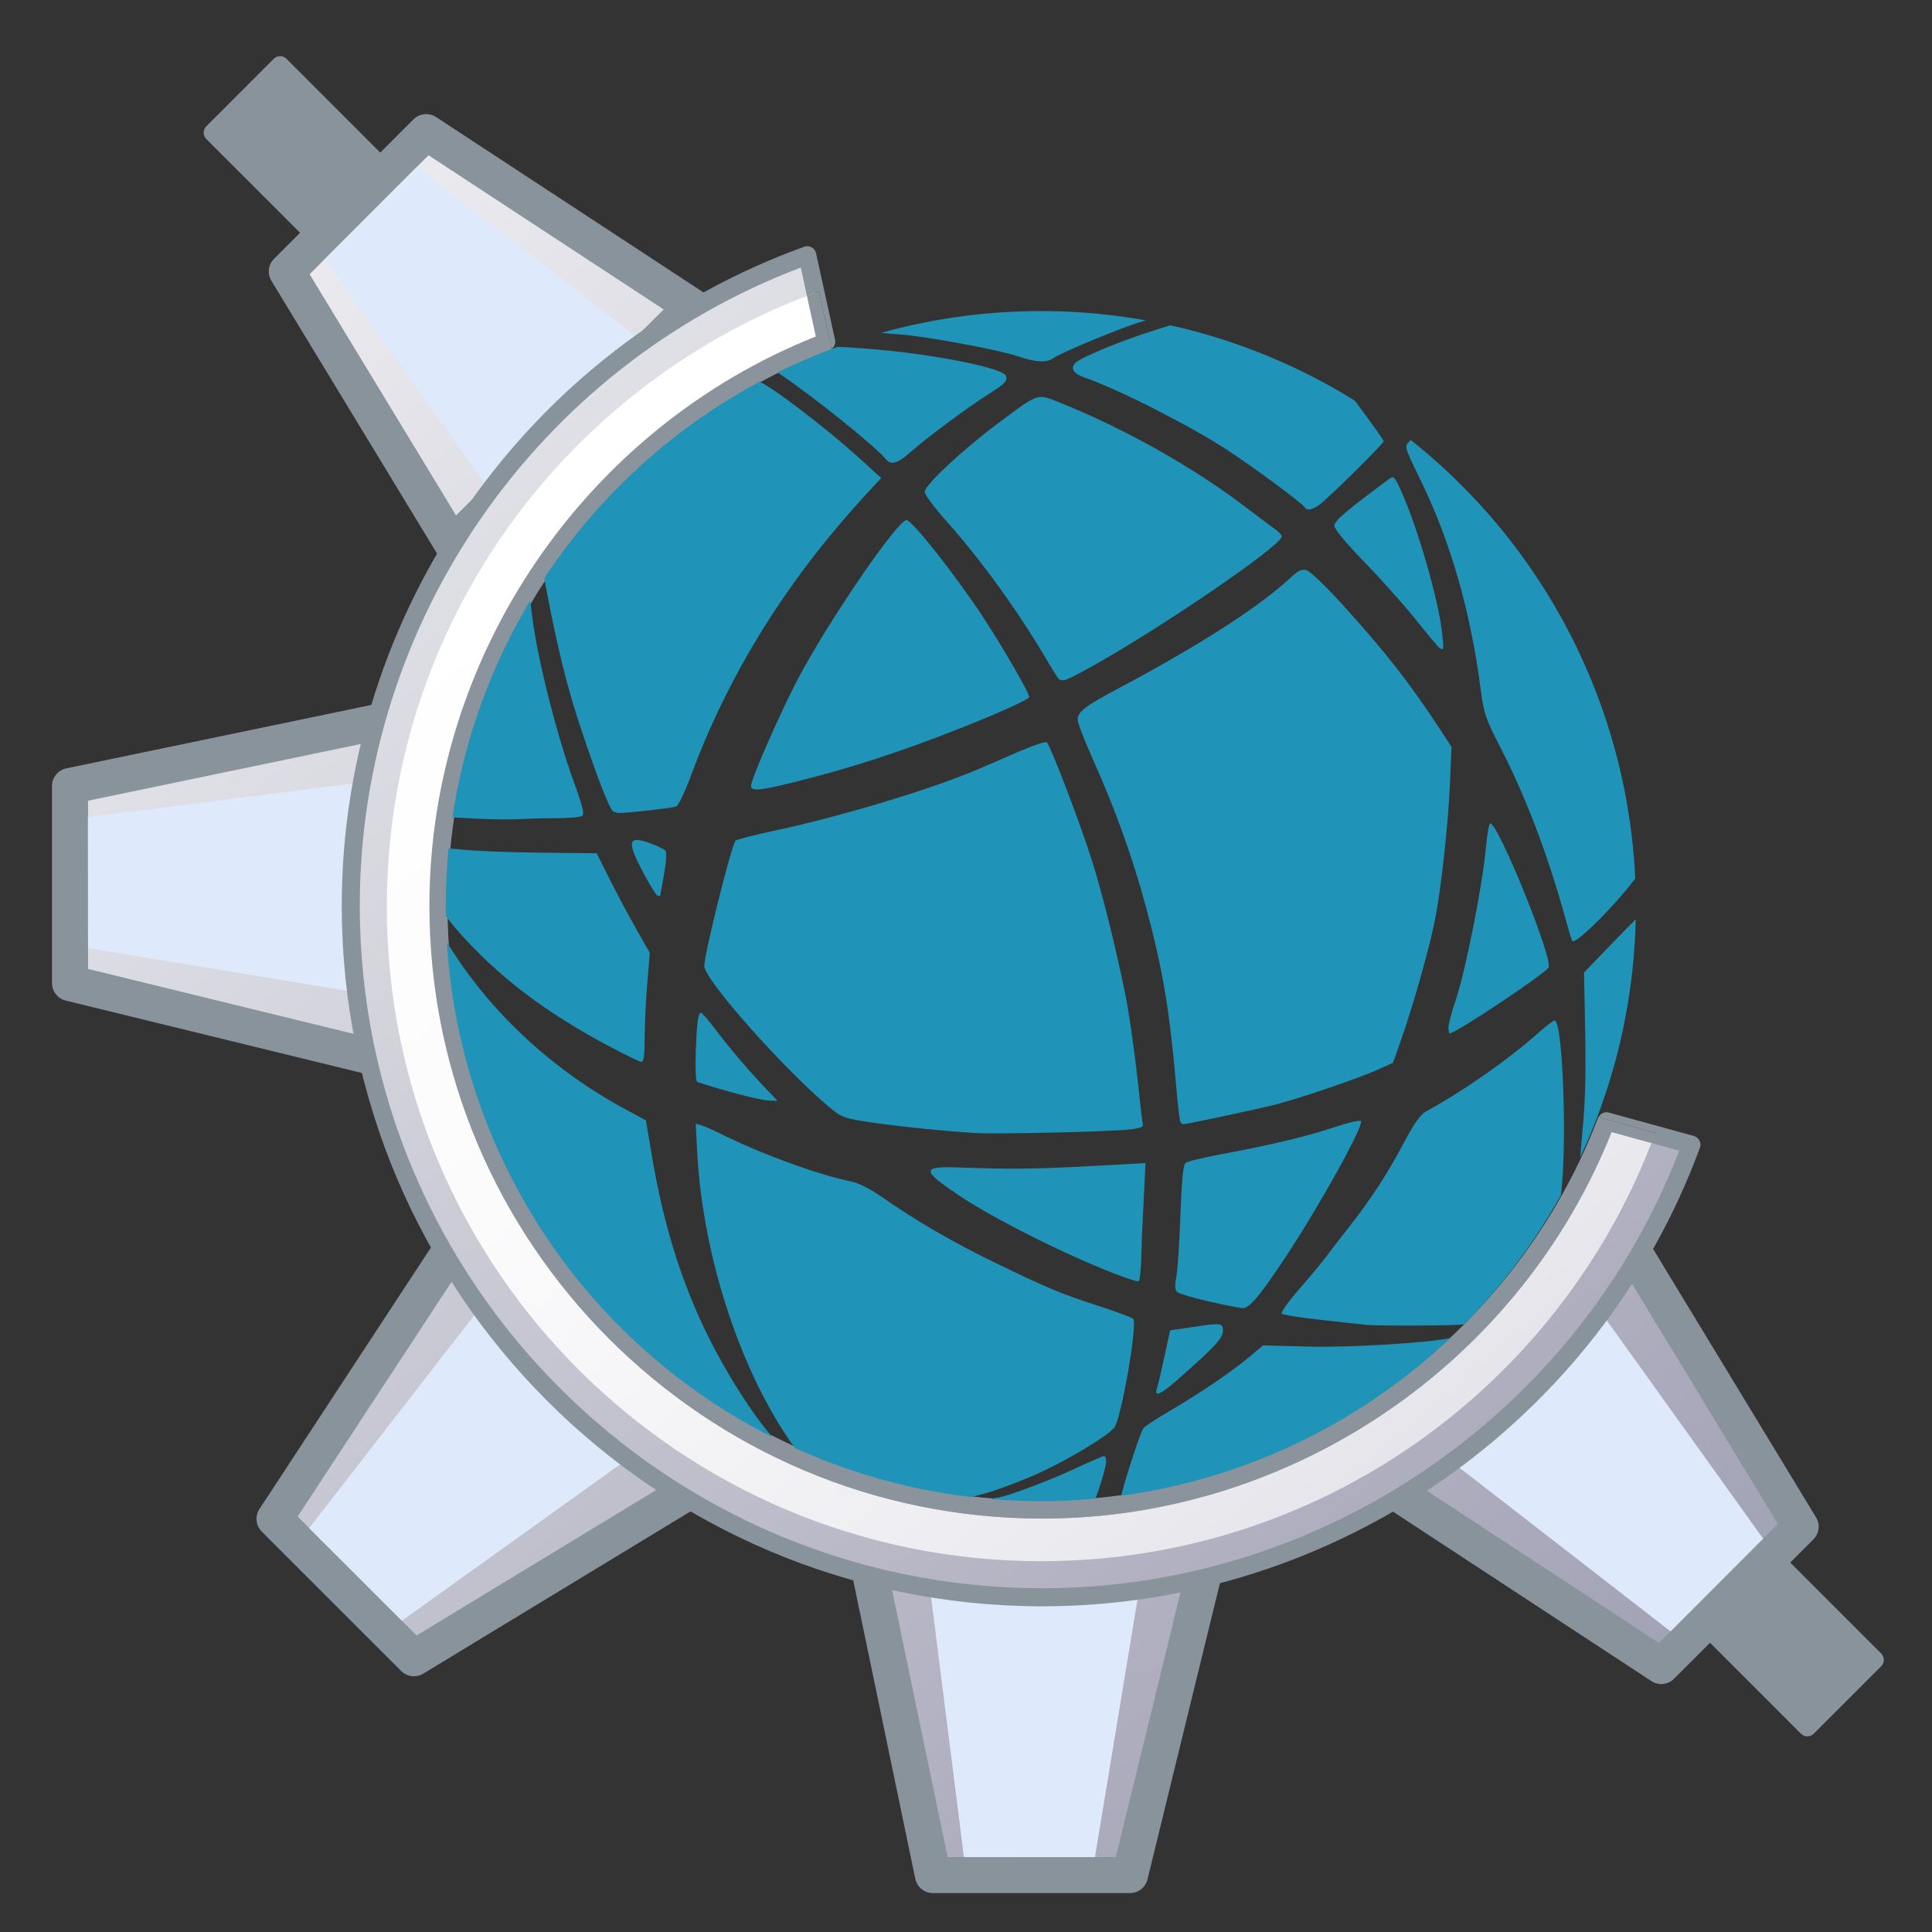 <?xml version="1.0" encoding="UTF-8" standalone="no"?>
<!-- Generator: Adobe Illustrator 9.0, SVG Export Plug-In  -->

<svg
   xmlns:dc="http://purl.org/dc/elements/1.1/"
   xmlns:cc="http://creativecommons.org/ns#"
   xmlns:rdf="http://www.w3.org/1999/02/22-rdf-syntax-ns#"
   xmlns:svg="http://www.w3.org/2000/svg"
   xmlns="http://www.w3.org/2000/svg"
   xmlns:sodipodi="http://sodipodi.sourceforge.net/DTD/sodipodi-0.dtd"
   xmlns:inkscape="http://www.inkscape.org/namespaces/inkscape"
   width="544pt"
   height="544pt"
   viewBox="0 0 144 144"
   xml:space="preserve"
   id="svg2"
   sodipodi:version="0.32"
   inkscape:version="0.91 r"
   sodipodi:docname="konqueror.svg"
   version="1.1"><rect x="0" y="0" width="144" height="144" fill="#333333" stroke="none"/><defs
     id="defs419"><clipPath
       clipPathUnits="userSpaceOnUse"
       id="clipPath5062"><circle
         style="opacity:1;fill:none;fill-opacity:1;stroke:#000000;stroke-width:0.511;stroke-miterlimit:4;stroke-dasharray:none;stroke-dashoffset:0;stroke-opacity:1"
         id="circle5064"
         cx="292.412"
         cy="78.396"
         r="43.653" /></clipPath><linearGradient
       id="aigrd21"
       gradientUnits="userSpaceOnUse"
       x1="-28.083"
       y1="1.557"
       x2="122.478"
       y2="179.003"
       gradientTransform="translate(3.074,3.231)"><stop
         offset="0"
         style="stop-color:#FFFFFF"
         id="stop224" /><stop
         offset="1"
         style="stop-color:#8C8CA4"
         id="stop226" /></linearGradient><linearGradient
       id="aigrd22"
       gradientUnits="userSpaceOnUse"
       x1="40.395"
       y1="96.764"
       x2="89.714"
       y2="134.947"
       gradientTransform="translate(1.694,2.541)"><stop
         offset="0"
         style="stop-color:#FFFFFF"
         id="stop231" /><stop
         offset="1"
         style="stop-color:#545477"
         id="stop233" /></linearGradient><linearGradient
       id="aigrd23"
       gradientUnits="userSpaceOnUse"
       x1="16.294"
       y1="53.11"
       x2="151.178"
       y2="213.986"
       gradientTransform="translate(1.694,2.541)"><stop
         offset="0"
         style="stop-color:#FFFFFF"
         id="stop238" /><stop
         offset="0.178"
         style="stop-color:#FBFBFC"
         id="stop240" /><stop
         offset="0.367"
         style="stop-color:#EEEEF2"
         id="stop242" /><stop
         offset="0.561"
         style="stop-color:#D9D9E1"
         id="stop244" /><stop
         offset="0.759"
         style="stop-color:#BBBBC9"
         id="stop246" /><stop
         offset="0.958"
         style="stop-color:#9595AB"
         id="stop248" /><stop
         offset="1"
         style="stop-color:#8C8CA4"
         id="stop250" /></linearGradient><linearGradient
       id="aigrd24"
       gradientUnits="userSpaceOnUse"
       x1="-32.73"
       y1="5.502"
       x2="117.827"
       y2="182.944"
       gradientTransform="translate(3.074,3.231)"><stop
         offset="0"
         style="stop-color:#FFFFFF"
         id="stop255" /><stop
         offset="1"
         style="stop-color:#8C8CA4"
         id="stop257" /></linearGradient><linearGradient
       id="aigrd25"
       gradientUnits="userSpaceOnUse"
       x1="-17.473"
       y1="36.036"
       x2="33.188"
       y2="75.257"
       gradientTransform="translate(1.694,2.541)"><stop
         offset="0"
         style="stop-color:#FFFFFF"
         id="stop262" /><stop
         offset="1"
         style="stop-color:#545477"
         id="stop264" /></linearGradient><linearGradient
       id="aigrd26"
       gradientUnits="userSpaceOnUse"
       x1="11.652"
       y1="57.012"
       x2="146.519"
       y2="217.866"
       gradientTransform="translate(1.694,2.541)"><stop
         offset="0"
         style="stop-color:#FFFFFF"
         id="stop269" /><stop
         offset="0.178"
         style="stop-color:#FBFBFC"
         id="stop271" /><stop
         offset="0.367"
         style="stop-color:#EEEEF2"
         id="stop273" /><stop
         offset="0.561"
         style="stop-color:#D9D9E1"
         id="stop275" /><stop
         offset="0.759"
         style="stop-color:#BBBBC9"
         id="stop277" /><stop
         offset="0.958"
         style="stop-color:#9595AB"
         id="stop279" /><stop
         offset="1"
         style="stop-color:#8C8CA4"
         id="stop281" /></linearGradient><linearGradient
       id="aigrd27"
       gradientUnits="userSpaceOnUse"
       x1="-45.718"
       y1="16.516"
       x2="104.848"
       y2="193.969"
       gradientTransform="translate(3.074,3.231)"><stop
         offset="0"
         style="stop-color:#FFFFFF"
         id="stop286" /><stop
         offset="1"
         style="stop-color:#8C8CA4"
         id="stop288" /></linearGradient><linearGradient
       id="aigrd28"
       gradientUnits="userSpaceOnUse"
       x1="4.232"
       y1="86.016"
       x2="46.406"
       y2="118.666"
       gradientTransform="translate(1.694,2.541)"><stop
         offset="0"
         style="stop-color:#FFFFFF"
         id="stop293" /><stop
         offset="1"
         style="stop-color:#545477"
         id="stop295" /></linearGradient><linearGradient
       id="aigrd29"
       gradientUnits="userSpaceOnUse"
       x1="-0.715"
       y1="67.378"
       x2="134.164"
       y2="228.247"
       gradientTransform="translate(1.694,2.541)"><stop
         offset="0"
         style="stop-color:#FFFFFF"
         id="stop300" /><stop
         offset="0.178"
         style="stop-color:#FBFBFC"
         id="stop302" /><stop
         offset="0.367"
         style="stop-color:#EEEEF2"
         id="stop304" /><stop
         offset="0.561"
         style="stop-color:#D9D9E1"
         id="stop306" /><stop
         offset="0.759"
         style="stop-color:#BBBBC9"
         id="stop308" /><stop
         offset="0.958"
         style="stop-color:#9595AB"
         id="stop310" /><stop
         offset="1"
         style="stop-color:#8C8CA4"
         id="stop312" /></linearGradient><linearGradient
       id="aigrd30"
       gradientUnits="userSpaceOnUse"
       x1="4.009"
       y1="-25.662"
       x2="154.563"
       y2="151.777"
       gradientTransform="translate(3.074,3.231)"><stop
         offset="0"
         style="stop-color:#FFFFFF"
         id="stop317" /><stop
         offset="1"
         style="stop-color:#8C8CA4"
         id="stop319" /></linearGradient><linearGradient
       id="aigrd31"
       gradientUnits="userSpaceOnUse"
       x1="89.799"
       y1="83.609"
       x2="132.907"
       y2="116.983"
       gradientTransform="translate(1.694,2.541)"><stop
         offset="0"
         style="stop-color:#FFFFFF"
         id="stop324" /><stop
         offset="1"
         style="stop-color:#545477"
         id="stop326" /></linearGradient><linearGradient
       id="aigrd32"
       gradientUnits="userSpaceOnUse"
       x1="48.422"
       y1="26.188"
       x2="183.291"
       y2="187.047"
       gradientTransform="translate(1.694,2.541)"><stop
         offset="0"
         style="stop-color:#FFFFFF"
         id="stop331" /><stop
         offset="0.178"
         style="stop-color:#FBFBFC"
         id="stop333" /><stop
         offset="0.367"
         style="stop-color:#EEEEF2"
         id="stop335" /><stop
         offset="0.561"
         style="stop-color:#D9D9E1"
         id="stop337" /><stop
         offset="0.759"
         style="stop-color:#BBBBC9"
         id="stop339" /><stop
         offset="0.958"
         style="stop-color:#9595AB"
         id="stop341" /><stop
         offset="1"
         style="stop-color:#8C8CA4"
         id="stop343" /></linearGradient><linearGradient
       id="aigrd33"
       gradientUnits="userSpaceOnUse"
       x1="-2.018"
       y1="-20.554"
       x2="148.538"
       y2="156.887"
       gradientTransform="translate(3.074,3.231)"><stop
         offset="0"
         style="stop-color:#FFFFFF"
         id="stop348" /><stop
         offset="1"
         style="stop-color:#8C8CA4"
         id="stop350" /></linearGradient><linearGradient
       id="aigrd34"
       gradientUnits="userSpaceOnUse"
       x1="2.02"
       y1="-0.657"
       x2="45.127"
       y2="32.716"
       gradientTransform="translate(1.694,2.541)"><stop
         offset="0"
         style="stop-color:#FFFFFF"
         id="stop355" /><stop
         offset="1"
         style="stop-color:#545477"
         id="stop357" /></linearGradient><linearGradient
       id="aigrd35"
       gradientUnits="userSpaceOnUse"
       x1="42.288"
       y1="31.326"
       x2="177.168"
       y2="192.198"
       gradientTransform="translate(1.694,2.541)"><stop
         offset="0"
         style="stop-color:#FFFFFF"
         id="stop362" /><stop
         offset="0.178"
         style="stop-color:#FBFBFC"
         id="stop364" /><stop
         offset="0.367"
         style="stop-color:#EEEEF2"
         id="stop366" /><stop
         offset="0.561"
         style="stop-color:#D9D9E1"
         id="stop368" /><stop
         offset="0.759"
         style="stop-color:#BBBBC9"
         id="stop370" /><stop
         offset="0.958"
         style="stop-color:#9595AB"
         id="stop372" /><stop
         offset="1"
         style="stop-color:#8C8CA4"
         id="stop374" /></linearGradient><linearGradient
       id="aigrd36"
       gradientUnits="userSpaceOnUse"
       x1="-9.19"
       y1="-14.398"
       x2="141.238"
       y2="162.893"
       gradientTransform="translate(3.074,3.231)"><stop
         offset="0"
         style="stop-color:#FFFFFF"
         id="stop379" /><stop
         offset="1"
         style="stop-color:#8C8CA4"
         id="stop381" /></linearGradient><linearGradient
       id="aigrd37"
       gradientUnits="userSpaceOnUse"
       x1="35.362"
       y1="37.131"
       x2="170.087"
       y2="197.817"
       gradientTransform="translate(3.074,3.231)"><stop
         offset="0"
         style="stop-color:#FFFFFF"
         id="stop388" /><stop
         offset="0.178"
         style="stop-color:#FBFBFC"
         id="stop390" /><stop
         offset="0.367"
         style="stop-color:#EEEEF2"
         id="stop392" /><stop
         offset="0.561"
         style="stop-color:#D9D9E1"
         id="stop394" /><stop
         offset="0.759"
         style="stop-color:#BBBBC9"
         id="stop396" /><stop
         offset="0.958"
         style="stop-color:#9595AB"
         id="stop398" /><stop
         offset="1"
         style="stop-color:#8C8CA4"
         id="stop400" /></linearGradient><linearGradient
       id="aigrd38"
       gradientUnits="userSpaceOnUse"
       x1="-39.401"
       y1="-8.939"
       x2="120.33"
       y2="114.724"
       gradientTransform="translate(1.694,2.541)"><stop
         offset="0"
         style="stop-color:#FFFFFF"
         id="stop405" /><stop
         offset="1"
         style="stop-color:#545477"
         id="stop407" /></linearGradient><linearGradient
       id="aigrd39"
       gradientUnits="userSpaceOnUse"
       x1="-25.284"
       y1="-0.699"
       x2="115.942"
       y2="108.637"
       gradientTransform="translate(1.694,2.541)"><stop
         offset="0"
         style="stop-color:#FFFFFF"
         id="stop412" /><stop
         offset="1"
         style="stop-color:#545477"
         id="stop414" /></linearGradient></defs><sodipodi:namedview
     inkscape:cy="385.96692"
     inkscape:cx="449.17314"
     inkscape:zoom="0.61399265"
     inkscape:window-height="716"
     inkscape:window-width="1272"
     inkscape:pageshadow="2"
     inkscape:pageopacity="0.0"
     borderopacity="1.0"
     bordercolor="#666666"
     pagecolor="#ffffff"
     id="base"
     inkscape:window-x="15"
     inkscape:window-y="24"
     inkscape:current-layer="svg2"
     showgrid="false"
     inkscape:window-maximized="0" /><path
     inkscape:connector-curvature="0"
     id="path5"
     d="m 149.191,146.807 -144,0 0,-144 144,0 0,144 z"
     style="clip-rule:nonzero;fill:none;fill-rule:nonzero;stroke:none;stroke-width:0;stroke-miterlimit:4" /><g
     style="clip-rule:nonzero;fill:#89939b;fill-opacity:1;fill-rule:nonzero;stroke:none;stroke-width:0;stroke-miterlimit:4"
     id="g191"
     transform="translate(3.074,3.231)"><linearGradient
       id="aigrd17"
       gradientUnits="userSpaceOnUse"
       x1="128.483"
       y1="114.662"
       x2="121.406"
       y2="121.74"><stop
         offset="0"
         style="stop-color:#FFFFFF"
         id="stop194" /><stop
         offset="1"
         style="stop-color:#8C8CA4"
         id="stop196" /></linearGradient><path
       style="fill:#89939b;fill-opacity:1"
       d="m 136.665,120.486 -5.028,5.027 -14.006,-14.004 5.028,-5.031 14.006,14.008 z"
       id="path198"
       inkscape:connector-curvature="0" /><linearGradient
       id="aigrd18"
       gradientUnits="userSpaceOnUse"
       x1="104.762"
       y1="98.666"
       x2="138.257"
       y2="124.597"><stop
         offset="0"
         style="stop-color:#FFFFFF"
         id="stop201" /><stop
         offset="1"
         style="stop-color:#545477"
         id="stop203" /></linearGradient><path
       style="fill:#89939b;fill-opacity:1"
       d="m 122.659,105.809 c -0.181,0 -0.351,0.07 -0.476,0.195 l -5.028,5.031 c -0.263,0.26 -0.263,0.686 0,0.949 l 14.005,14.004 c 0.266,0.264 0.688,0.264 0.952,0 l 5.028,-5.027 c 0.261,-0.262 0.261,-0.688 0,-0.951 l -14.007,-14.006 c -0.127,-0.125 -0.297,-0.195 -0.475,-0.195 z m 0,1.623 c 0.854,0.855 12.199,12.199 13.055,13.055 -0.699,0.697 -3.378,3.379 -4.077,4.078 -0.856,-0.857 -12.199,-12.201 -13.057,-13.055 0.699,-0.699 3.38,-3.381 4.079,-4.078 z"
       id="path205"
       inkscape:connector-curvature="0" /></g><g
     style="clip-rule:nonzero;fill:#89939b;fill-opacity:1;fill-rule:nonzero;stroke:none;stroke-width:0;stroke-miterlimit:4"
     id="g207"
     transform="translate(3.074,3.231)"><linearGradient
       id="aigrd19"
       gradientUnits="userSpaceOnUse"
       x1="23.631"
       y1="9.81"
       x2="16.555"
       y2="16.886"><stop
         offset="0"
         style="stop-color:#FFFFFF"
         id="stop210" /><stop
         offset="1"
         style="stop-color:#8C8CA4"
         id="stop212" /></linearGradient><path
       style="fill:#89939b;fill-opacity:1"
       d="M 31.813,15.633 26.785,20.661 12.777,6.656 17.804,1.628 31.812,15.633 Z"
       id="path214"
       inkscape:connector-curvature="0" /><linearGradient
       id="aigrd20"
       gradientUnits="userSpaceOnUse"
       x1="-0.094"
       y1="-6.188"
       x2="33.404"
       y2="19.745"><stop
         offset="0"
         style="stop-color:#FFFFFF"
         id="stop217" /><stop
         offset="1"
         style="stop-color:#545477"
         id="stop219" /></linearGradient><path
       style="fill:#89939b;fill-opacity:1"
       d="m 17.805,0.955 c -0.178,0 -0.349,0.071 -0.475,0.197 L 12.303,6.18 c -0.263,0.263 -0.263,0.688 0,0.951 l 14.006,14.005 c 0.263,0.262 0.688,0.262 0.95,0 l 5.028,-5.027 c 0.264,-0.263 0.264,-0.688 0,-0.951 L 18.281,1.152 C 18.154,1.026 17.984,0.955 17.804,0.955 Z m 0,1.623 c 0.856,0.856 12.201,12.2 13.057,13.055 -0.698,0.699 -3.38,3.381 -4.077,4.078 C 25.929,18.856 14.585,7.512 13.729,6.656 14.426,5.958 17.108,3.276 17.805,2.578 Z"
       id="path221"
       inkscape:connector-curvature="0" /></g><path
     style="clip-rule:nonzero;fill:url(#aigrd21);fill-rule:nonzero;stroke:none;stroke-width:0;stroke-miterlimit:4"
     d="m 84.223,139.756 -14.688,0 -4.827,-23.215 25.166,0.102 -5.65,23.113 z"
     id="path228"
     inkscape:connector-curvature="0" /><path
     style="clip-rule:nonzero;fill:#89939b;fill-opacity:1;fill-rule:nonzero;stroke:none;stroke-width:0;stroke-miterlimit:4"
     d="m 63.667,115.69 c -0.257,0.314 -0.357,0.729 -0.274,1.127 l 4.826,23.211 c 0.129,0.625 0.68,1.072 1.316,1.072 l 14.688,0 c 0.62,0 1.158,-0.424 1.305,-1.023 l 5.651,-23.111 c 0.097,-0.4 0.006,-0.824 -0.247,-1.148 -0.254,-0.324 -0.642,-0.516 -1.055,-0.518 l -25.165,-0.102 c -0.404,-0.002 -0.789,0.18 -1.046,0.492 z m 2.694,2.203 c 2.686,0.01 19.048,0.076 21.801,0.088 -0.665,2.719 -4.571,18.697 -4.993,20.432 -1.672,0 -10.812,0 -12.54,0 -0.375,-1.805 -3.712,-17.848 -4.268,-20.52 z"
     id="path235"
     inkscape:connector-curvature="0" /><path
     style="clip-rule:nonzero;fill:#deeafb;fill-opacity:1;fill-rule:nonzero;stroke:none;stroke-width:0;stroke-miterlimit:4"
     d="m 81.615,138.415 -9.769,0.006 -2.929,-23.168 16.466,0.336 -3.769,22.826 z"
     id="path252"
     inkscape:connector-curvature="0" /><path
     style="clip-rule:nonzero;fill:url(#aigrd24);fill-rule:nonzero;stroke:none;stroke-width:0;stroke-miterlimit:4"
     d="m 5.22,73.274 0,-14.689 23.213,-4.826 -0.103,25.164 -23.11,-5.648 z"
     id="path259"
     inkscape:connector-curvature="0" /><path
     style="clip-rule:nonzero;fill:#89939b;fill-opacity:1;fill-rule:nonzero;stroke:none;stroke-width:0;stroke-miterlimit:4"
     d="m 28.16,52.442 -23.214,4.826 c -0.624,0.131 -1.071,0.68 -1.071,1.316 l 0,14.689 c 0,0.619 0.424,1.158 1.025,1.305 l 23.111,5.65 c 0.4,0.098 0.821,0.008 1.146,-0.246 0.324,-0.256 0.516,-0.643 0.517,-1.055 l 0.104,-25.165 c 0.001,-0.405 -0.181,-0.79 -0.493,-1.046 -0.314,-0.258 -0.729,-0.357 -1.125,-0.275 z m -1.077,2.97 c -0.011,2.686 -0.078,19.047 -0.089,21.802 -2.719,-0.666 -18.697,-4.572 -20.43,-4.995 0,-1.673 0,-10.812 0,-12.54 1.805,-0.375 17.848,-3.711 20.519,-4.267 z"
     id="path266"
     inkscape:connector-curvature="0" /><path
     style="clip-rule:nonzero;fill:#deeafb;fill-opacity:1;fill-rule:nonzero;stroke:#deeafb;stroke-width:0;stroke-miterlimit:4;stroke-opacity:1"
     d="m 6.562,70.666 -0.008,-9.77 23.167,-2.929 -0.337,16.467 -22.822,-3.768 z"
     id="path283"
     inkscape:connector-curvature="0" /><path
     style="clip-rule:nonzero;fill:url(#aigrd27);fill-rule:nonzero;stroke:none;stroke-width:0;stroke-miterlimit:4"
     d="m 30.849,123.594 -10.387,-10.385 13.002,-19.83 17.723,17.867 -20.338,12.348 z"
     id="path290"
     inkscape:connector-curvature="0" /><path
     style="clip-rule:nonzero;fill:#89939b;fill-opacity:1;fill-rule:nonzero;stroke:none;stroke-width:0;stroke-miterlimit:4"
     d="m 33.33,92.042 c -0.403,0.041 -0.768,0.262 -0.989,0.6 l -13.002,19.83 c -0.349,0.531 -0.276,1.236 0.174,1.688 l 10.388,10.385 c 0.438,0.439 1.118,0.521 1.647,0.199 l 20.337,-12.346 c 0.352,-0.215 0.586,-0.578 0.637,-0.986 0.05,-0.408 -0.09,-0.818 -0.381,-1.111 l -17.721,-17.867 c -0.286,-0.289 -0.687,-0.434 -1.09,-0.393 z m 0.349,3.464 c 1.891,1.904 13.412,13.521 15.352,15.477 -2.393,1.451 -16.453,9.988 -17.977,10.914 -1.183,-1.182 -7.645,-7.646 -8.867,-8.867 1.012,-1.541 9.996,-15.244 11.492,-17.523 z"
     id="path297"
     inkscape:connector-curvature="0" /><path
     style="clip-rule:nonzero;fill:#deeafb;fill-opacity:1;fill-rule:nonzero;stroke:none;stroke-width:0;stroke-miterlimit:4"
     d="m 29.955,120.801 -6.914,-6.902 14.311,-18.453 11.407,11.881 -18.804,13.474 z"
     id="path314"
     inkscape:connector-curvature="0" /><path
     style="clip-rule:nonzero;fill:url(#aigrd30);fill-rule:nonzero;stroke:none;stroke-width:0;stroke-miterlimit:4"
     d="m 134.209,113.788 -10.388,10.389 -19.828,-13.002 17.867,-17.721 12.349,20.334 z"
     id="path321"
     inkscape:connector-curvature="0" /><path
     style="clip-rule:nonzero;fill:#89939b;fill-opacity:1;fill-rule:nonzero;stroke:none;stroke-width:0;stroke-miterlimit:4"
     d="m 120.914,92.497 -17.867,17.724 c -0.287,0.285 -0.432,0.684 -0.39,1.088 0.04,0.404 0.259,0.768 0.6,0.988 l 19.828,13.002 c 0.532,0.35 1.237,0.277 1.688,-0.174 l 10.385,-10.385 c 0.438,-0.439 0.521,-1.121 0.198,-1.648 l -12.347,-20.338 c -0.213,-0.352 -0.575,-0.588 -0.985,-0.637 -0.409,-0.049 -0.817,0.09 -1.11,0.379 z m 0.683,3.111 c 1.452,2.393 9.989,16.453 10.913,17.977 -1.182,1.184 -7.645,7.645 -8.865,8.867 -1.542,-1.012 -15.245,-9.994 -17.527,-11.49 1.908,-1.893 13.521,-13.414 15.479,-15.354 z"
     id="path328"
     inkscape:connector-curvature="0" /><path
     style="clip-rule:nonzero;fill:#deeafb;fill-opacity:1;fill-rule:nonzero;stroke:none;stroke-width:0;stroke-miterlimit:4"
     d="m 131.414,114.682 -6.9,6.914 -18.453,-14.309 11.882,-11.408 13.472,18.803 z"
     id="path345"
     inkscape:connector-curvature="0" /><path
     style="clip-rule:nonzero;fill:url(#aigrd33);fill-rule:nonzero;stroke:none;stroke-width:0;stroke-miterlimit:4"
     d="m 21.381,20.236 10.386,-10.386 19.828,13.001 -17.867,17.722 -12.347,-20.337 z"
     id="path352"
     inkscape:connector-curvature="0" /><path
     style="clip-rule:nonzero;fill:#89939b;fill-opacity:1;fill-rule:nonzero;stroke:none;stroke-width:0;stroke-miterlimit:4"
     d="m 30.816,8.899 -10.387,10.387 c -0.438,0.438 -0.52,1.117 -0.198,1.648 l 12.347,20.336 c 0.215,0.352 0.578,0.588 0.986,0.637 0.409,0.05 0.818,-0.09 1.11,-0.379 l 17.866,-17.723 c 0.289,-0.285 0.432,-0.686 0.391,-1.089 -0.04,-0.403 -0.26,-0.767 -0.6,-0.989 l -19.827,-13.002 c -0.532,-0.349 -1.237,-0.276 -1.688,0.174 z m 1.127,2.674 c 1.543,1.011 15.245,9.996 17.527,11.492 -1.907,1.892 -13.523,13.412 -15.479,15.352 -1.453,-2.391 -9.989,-16.452 -10.915,-17.977 1.183,-1.182 7.646,-7.645 8.866,-8.867 z"
     id="path359"
     inkscape:connector-curvature="0" /><path
     style="clip-rule:nonzero;fill:#deeafb;fill-opacity:1;fill-rule:nonzero;stroke:#deeafb;stroke-width:0;stroke-miterlimit:4;stroke-opacity:1"
     d="m 24.174,19.341 6.902,-6.914 18.452,14.311 -11.88,11.407 -13.474,-18.804 z"
     id="path376"
     inkscape:connector-curvature="0" /><path
     style="clip-rule:nonzero;fill:url(#aigrd36);fill-rule:nonzero;stroke:none;stroke-width:0;stroke-miterlimit:4"
     d="m 77.689,112.516 c -24.857,0 -45.008,-20.15 -45.008,-45.008 0,-19.181 12.004,-35.549 28.904,-42.027 l -1.415,-6.459 c -19.842,7.172 -34.026,26.17 -34.026,48.486 0,28.469 23.077,51.543 51.545,51.543 22.207,0 41.132,-14.043 48.382,-33.732 l -6.34,-1.746 c -6.47,16.922 -22.847,28.943 -42.042,28.943 z"
     id="path383"
     inkscape:connector-curvature="0" /><path
     style="clip-rule:nonzero;fill:none;fill-rule:nonzero;stroke:none;stroke-width:0;stroke-miterlimit:4"
     d="m 77.604,116.362 c -26.937,0 -48.771,-21.836 -48.771,-48.771 0,-20.781 13.004,-38.515 31.313,-45.539 -0.187,-0.854 -0.363,-1.662 -0.462,-2.107 -19.684,7.456 -32.868,26.458 -32.868,47.563 0,28.051 22.82,50.871 50.873,50.871 20.982,0 39.952,-13.082 47.47,-32.615 -0.426,-0.117 -1.225,-0.338 -2.07,-0.57 -7.063,18.232 -24.76,31.168 -45.484,31.168 z"
     id="path385"
     inkscape:connector-curvature="0" /><path
     style="clip-rule:nonzero;fill:url(#aigrd37);fill-rule:nonzero;stroke:none;stroke-width:0;stroke-miterlimit:4"
     d="m 77.689,113.186 c -25.188,0 -45.68,-20.49 -45.68,-45.678 0,-18.592 11.556,-35.556 28.801,-42.427 -0.102,-0.468 -0.393,-1.796 -0.664,-3.03 -18.31,7.024 -31.313,24.758 -31.313,45.539 0,26.936 21.835,48.771 48.771,48.771 20.725,0 38.422,-12.936 45.484,-31.168 -1.196,-0.328 -2.491,-0.686 -2.97,-0.818 -6.869,17.252 -23.83,28.811 -42.43,28.811 z"
     id="path402"
     inkscape:connector-curvature="0" /><path
     style="clip-rule:nonzero;fill:#89939b;fill-opacity:1;fill-rule:nonzero;stroke:none;stroke-width:0;stroke-miterlimit:4"
     d="m 126.669,85.012 c -0.087,-0.17 -0.237,-0.291 -0.419,-0.344 l -6.339,-1.742 c -0.313,-0.088 -0.627,0.066 -0.77,0.348 l 4.24,1.168 c -0.093,0.252 -0.195,0.5 -0.293,0.752 0.846,0.232 1.645,0.453 2.07,0.57 -7.518,19.533 -26.487,32.615 -47.47,32.615 -28.053,0 -50.873,-22.82 -50.873,-50.871 0,-21.105 13.184,-40.107 32.868,-47.564 0.099,0.445 0.275,1.254 0.462,2.107 0.293,-0.113 0.585,-0.23 0.882,-0.338 l 0.944,4.307 c 0.214,-0.154 0.329,-0.416 0.27,-0.684 l -1.415,-6.457 c -0.042,-0.189 -0.163,-0.353 -0.331,-0.446 -0.171,-0.093 -0.372,-0.108 -0.555,-0.043 -20.616,7.451 -34.468,27.191 -34.468,49.118 0,28.793 23.424,52.217 52.217,52.217 21.79,0 41.485,-13.736 49.012,-34.176 0.064,-0.176 0.053,-0.371 -0.032,-0.537 z"
     id="path409"
     inkscape:connector-curvature="0" /><path
     style="clip-rule:nonzero;fill:#8b939c;fill-opacity:1;fill-rule:nonzero;stroke:#6e6e6e;stroke-width:0;stroke-miterlimit:4;stroke-opacity:1"
     d="m 60.146,22.051 c 0.271,1.234 0.563,2.563 0.664,3.03 -17.245,6.871 -28.801,23.835 -28.801,42.427 0,25.188 20.492,45.678 45.68,45.678 18.6,0 35.561,-11.559 42.43,-28.811 0.479,0.133 1.773,0.49 2.97,0.818 0.098,-0.252 0.2,-0.5 0.293,-0.752 l -4.24,-1.168 c -0.012,0.02 -0.028,0.035 -0.038,0.059 -6.521,17.053 -23.163,28.51 -41.414,28.51 -24.447,0 -44.335,-19.887 -44.335,-44.334 0,-18.234 11.442,-34.871 28.473,-41.4 0.055,-0.021 0.099,-0.055 0.146,-0.088 l -0.944,-4.307 c -0.297,0.107 -0.589,0.225 -0.882,0.338 z"
     id="path416"
     inkscape:connector-curvature="0" /><path
     inkscape:connector-curvature="0"
     id="path2982-6"
     d="m 288.648,122.357 c -0.254,-0.167 -0.254,-0.208 0,-0.375 0.157,-0.103 0.404,-0.189 0.548,-0.19 0.521,-0.006 3.757,-1.208 5.7,-2.117 1.092,-0.511 2.058,-0.929 2.148,-0.929 0.09,0 0.164,0.169 0.164,0.376 0,0.463 -0.757,2.864 -1.006,3.19 -0.225,0.295 -7.111,0.336 -7.554,0.045 z m 9.614,-0.365 c -0.103,-0.167 1.355,-4.784 1.668,-5.284 0.08,-0.127 0.976,-0.717 1.993,-1.31 2.195,-1.283 4.528,-2.87 5.843,-3.976 l 0.951,-0.8 3.329,0.089 c 3.001,0.08 8.678,-0.265 10.51,-0.638 0.862,-0.176 0.633,0.331 -0.666,1.469 -5.877,5.153 -13.299,8.784 -20.972,10.263 -2.154,0.415 -2.501,0.44 -2.656,0.189 z m -15.527,-0.384 c -0.898,-0.189 -2.965,-0.793 -4.594,-1.342 l -2.961,-0.997 -0.843,-1.165 c -3.896,-5.388 -6.715,-13.926 -7.128,-21.589 l -0.117,-2.162 0.457,0.142 c 0.252,0.078 0.843,0.335 1.313,0.572 2.973,1.493 7.243,3.055 9.674,3.537 0.499,0.099 1.407,0.568 2.283,1.178 2.458,1.713 5.129,3.264 8.136,4.726 3.904,1.897 4.914,2.32 7.68,3.216 1.308,0.424 2.455,0.848 2.55,0.942 0.346,0.344 -0.879,7.388 -1.392,8.001 -0.577,0.69 -3.868,2.633 -5.945,3.509 -4.308,1.818 -6.014,2.086 -9.116,1.432 z m -10.922,-3.94 c -5.678,-2.999 -11.792,-8.525 -15.435,-13.95 -4.609,-6.862 -7.134,-13.751 -8.142,-22.209 -0.074,-0.62 -0.047,-0.999 0.072,-0.999 0.105,0 0.504,0.492 0.887,1.094 3.055,4.797 7.537,8.902 12.821,11.742 l 1.427,0.767 0.429,2.567 c 0.92,5.508 2.43,10.121 4.71,14.391 1.172,2.195 2.626,4.449 3.74,5.799 0.401,0.485 0.728,0.935 0.728,0.999 0,0.212 -0.657,0.105 -1.236,-0.2 z m 29.124,-3.916 c 0.077,-0.235 0.325,-1.284 0.55,-2.33 l 0.41,-1.902 1.508,-0.223 c 2.304,-0.342 2.364,-0.335 2.364,0.264 0,0.534 -0.625,1.207 -3.307,3.561 -1.304,1.145 -1.754,1.331 -1.525,0.631 z m 15.294,-4.639 c -0.366,-0.042 -1.864,-0.209 -3.329,-0.37 -1.465,-0.161 -2.733,-0.362 -2.818,-0.446 -0.085,-0.084 0.476,-0.876 1.247,-1.76 0.771,-0.884 1.653,-1.944 1.961,-2.357 0.308,-0.412 1.06,-1.385 1.671,-2.163 1.648,-2.096 2.861,-3.954 4.06,-6.22 0.763,-1.442 1.234,-2.114 1.634,-2.332 2.808,-1.532 6.025,-3.786 8.351,-5.853 0.512,-0.454 1.002,-0.826 1.091,-0.826 0.639,0 0.955,9.828 0.421,13.126 -0.23,1.422 -0.384,1.803 -1.279,3.16 -1.514,2.296 -3.941,5.253 -4.668,5.686 -0.573,0.341 -1.007,0.383 -4.159,0.406 -1.936,0.014 -3.819,-0.009 -4.185,-0.051 z m -11.509,-1.715 c -1.151,-0.262 -2.193,-0.577 -2.317,-0.7 -0.159,-0.158 -0.175,-0.472 -0.054,-1.079 0.093,-0.471 0.229,-2.505 0.302,-4.52 0.093,-2.564 0.204,-3.723 0.371,-3.861 0.131,-0.109 1.337,-0.401 2.681,-0.65 3.535,-0.654 6.386,-1.338 8.329,-1.997 0.936,-0.317 1.771,-0.508 1.855,-0.424 0.271,0.271 -3.102,6.349 -5.617,10.12 -1.849,2.772 -2.565,3.617 -3.051,3.601 -0.223,-0.007 -1.347,-0.228 -2.498,-0.491 z m -6.943,-2.054 c -3.601,-1.397 -8.793,-4.003 -11.257,-5.65 -2.511,-1.679 -3.102,-2.22 -0.516,-2.134 4.017,0.134 5.56,0.155 10.237,-0.1 l 3.849,-0.21 -0.264,5.394 c -0.031,1.949 -0.127,3.249 -0.242,3.278 -0.105,0.027 -0.918,-0.233 -1.807,-0.578 z m 34.169,-7.296 c -0.052,-0.084 0.036,-1.475 0.195,-3.091 0.204,-2.069 0.264,-4.234 0.205,-7.314 l -0.085,-4.375 2.202,-2.283 c 1.211,-1.255 2.283,-2.316 2.382,-2.356 0.493,-0.202 -0.36,7.082 -1.232,10.53 -0.728,2.876 -3.109,9.042 -3.491,9.042 -0.045,0 -0.124,-0.069 -0.175,-0.153 z m -44.346,-3.005 c -2.264,-0.14 -5.558,-0.475 -7.609,-0.773 -1.845,-0.268 -2.183,-0.377 -2.853,-0.921 -3.298,-2.674 -9.416,-9.536 -9.416,-10.561 0,-0.88 1.983,-8.832 2.291,-9.19 0.075,-0.087 1.293,-0.403 2.708,-0.703 5.054,-1.071 11.784,-3.107 15.288,-4.623 0.613,-0.265 1.921,-0.832 2.907,-1.26 0.986,-0.428 1.857,-0.712 1.936,-0.631 0.29,0.299 2.446,5.944 3.29,8.612 0.788,2.493 1.763,6.406 2.487,9.987 0.299,1.477 0.754,4.793 1.019,7.419 0.095,0.942 0.205,1.84 0.245,1.997 0.057,0.223 -0.196,0.311 -1.164,0.404 -1.632,0.157 -9.675,0.333 -11.128,0.243 z m 15.05,-0.801 c -0.052,-0.085 -0.187,-1.219 -0.299,-2.52 -0.485,-5.648 -0.986,-8.642 -2.207,-13.185 -0.985,-3.664 -2.252,-7.199 -3.893,-10.863 -0.625,-1.395 -1.137,-2.716 -1.137,-2.935 0,-0.604 0.487,-0.982 2.962,-2.299 6.062,-3.224 10.441,-6.048 12.765,-8.233 0.452,-0.425 0.719,-0.539 1.06,-0.454 0.254,0.064 1.39,1.146 2.572,2.449 3.248,3.583 4.99,5.81 7.241,9.253 l 0.825,1.262 -0.123,2.853 c -0.118,2.749 -0.629,7.432 -1.046,9.606 -0.433,2.254 -1.613,6.439 -2.623,9.302 l -0.496,1.407 -1.172,0.532 c -1.34,0.607 -5.681,2.086 -7.483,2.548 -1.187,0.304 -6.458,1.425 -6.718,1.428 -0.072,8.47e-4 -0.174,-0.068 -0.227,-0.153 z m -33.065,-2.228 c -1.224,-0.345 -2.302,-0.674 -2.395,-0.732 -0.093,-0.057 -0.135,-1.028 -0.094,-2.157 0.08,-2.217 0.174,-2.913 0.391,-2.902 0.076,0.004 0.567,0.573 1.09,1.265 1.041,1.377 2.332,2.891 3.661,4.292 l 0.857,0.904 -0.642,-0.021 c -0.353,-0.012 -1.644,-0.304 -2.868,-0.649 z m -9.1,-3.473 c -3.776,-2.036 -6.602,-4.055 -9.134,-6.528 -1.912,-1.867 -3.188,-3.505 -3.333,-4.278 -0.158,-0.843 9.6e-4,-3.281 0.229,-3.503 0.093,-0.091 0.843,-0.083 1.689,0.017 0.837,0.099 3.405,0.202 5.707,0.227 l 4.185,0.047 0.953,1.899 c 0.524,1.044 1.401,2.688 1.948,3.653 l 0.996,1.754 -0.186,2.241 c -0.102,1.233 -0.187,3.033 -0.189,4.001 -0.002,1.28 -0.068,1.759 -0.241,1.758 -0.131,-0.001 -1.311,-0.581 -2.624,-1.288 z M 322.318,87.296 c 0,-0.243 0.218,-1.078 0.485,-1.855 0.757,-2.203 2.048,-8.723 2.285,-11.542 0.073,-0.863 0.206,-1.569 0.295,-1.569 0.59,0 4.571,9.81 4.285,10.557 -0.153,0.399 -6.821,4.851 -7.266,4.851 -0.046,0 -0.084,-0.199 -0.084,-0.442 z m 9.071,-6.357 c -0.046,-0.079 -0.309,-0.957 -0.583,-1.951 -1.215,-4.397 -2.845,-8.663 -4.65,-12.174 -1.132,-2.202 -1.242,-2.526 -1.483,-4.375 -0.739,-5.674 -2.201,-10.768 -4.365,-15.216 -1.238,-2.543 -1.238,-2.544 -0.858,-2.924 0.541,-0.541 0.903,-0.325 3.327,1.99 5.48,5.232 9.267,10.971 11.785,17.862 0.905,2.476 1.42,4.549 1.936,7.799 0.426,2.681 0.429,2.78 0.099,3.519 -0.605,1.356 -4.947,5.917 -5.207,5.47 z m -68.107,-4.937 c -1.271,-2.376 -1.179,-2.812 0.466,-2.22 0.525,0.189 1.031,0.435 1.124,0.548 0.101,0.122 0.061,0.817 -0.1,1.718 -0.148,0.832 -0.273,1.535 -0.276,1.561 -0.004,0.026 -0.079,0.048 -0.168,0.048 -0.089,0 -0.56,-0.744 -1.046,-1.654 z m -12.488,-4.032 -2.188,-0.116 -0.062,-0.538 c -0.232,-2.022 2.128,-9.141 4.369,-13.18 1.205,-2.171 1.642,-2.785 1.878,-2.639 0.078,0.048 0.203,0.667 0.277,1.375 0.304,2.903 1.748,8.721 3.069,12.365 0.686,1.892 0.813,2.42 0.613,2.547 -0.139,0.088 -0.989,0.161 -1.889,0.163 -0.9,0.002 -2.141,0.034 -2.758,0.071 -0.617,0.037 -2.106,0.016 -3.309,-0.048 z m 10.143,-0.639 c -0.357,-0.561 -1.118,-2.551 -2.164,-5.659 -1.081,-3.21 -1.796,-6.068 -2.656,-10.616 l -0.407,-2.151 1.057,-1.404 c 2.302,-3.058 5.92,-6.429 9.53,-8.877 2.242,-1.521 4.68,-2.902 5.07,-2.873 0.678,0.051 5.096,3.374 7.947,5.977 l 1.387,1.266 -1.115,1.208 c -5.774,6.257 -10.059,13.131 -12.811,20.552 -0.454,1.225 -0.952,2.275 -1.107,2.335 -0.291,0.112 -3.428,0.471 -4.163,0.476 -0.229,0.002 -0.485,-0.104 -0.568,-0.234 z m 10.211,-1.757 c 0,-0.477 2.244,-5.582 3.471,-7.897 2.248,-4.242 7.287,-11.601 7.942,-11.601 0.393,4.02e-4 3.468,3.88 5.494,6.932 1.508,2.271 3.599,5.898 3.498,6.066 -0.126,0.209 -2.047,1.078 -4.911,2.221 -4.283,1.709 -8.303,3.018 -12.313,4.008 -2.543,0.628 -3.181,0.682 -3.181,0.27 z m 22.501,-7.944 c -0.1,-0.131 -0.511,-0.794 -0.911,-1.474 -2.055,-3.486 -4.769,-7.228 -7.275,-10.029 -0.863,-0.965 -1.569,-1.92 -1.569,-2.123 0,-0.495 2.791,-3.097 5.459,-5.089 2.894,-2.161 2.786,-2.124 4.352,-1.497 4.865,1.946 9.981,4.826 13.845,7.794 0.822,0.631 1.741,1.319 2.042,1.528 0.301,0.209 0.521,0.466 0.488,0.571 -0.252,0.811 -8.99,6.768 -14.012,9.552 -1.934,1.072 -2.136,1.136 -2.419,0.768 z m 27.996,-2.191 c -0.109,-0.077 -0.879,-0.996 -1.712,-2.042 -0.833,-1.046 -2.52,-2.938 -3.749,-4.205 -1.41,-1.453 -2.235,-2.45 -2.235,-2.702 0,-0.362 0.792,-1.038 4.025,-3.437 0.325,-0.241 0.395,-0.167 0.898,0.951 1.204,2.678 2.722,7.958 2.986,10.391 0.133,1.225 0.122,1.28 -0.213,1.043 z m -9.873,-10.299 c -0.197,-0.319 -3.84,-3.008 -5.781,-4.268 -2.706,-1.756 -7.927,-4.406 -10.271,-5.214 -0.889,-0.306 -1.154,-0.659 -0.808,-1.077 0.321,-0.387 3.213,-1.595 5.741,-2.397 l 2.208,-0.701 1.216,0.317 c 2.24,0.583 5.76,1.931 8.112,3.107 l 2.33,1.165 1.522,2.046 c 0.837,1.125 1.522,2.103 1.522,2.173 0,0.179 -4.158,4.285 -4.746,4.687 -0.539,0.369 -0.884,0.422 -1.045,0.161 z M 281.015,45.574 c -0.764,-0.923 -5.209,-4.493 -7.632,-6.131 -0.497,-0.336 -0.904,-0.682 -0.904,-0.768 0,-0.336 0.541,-0.567 2.283,-0.977 1.742,-0.41 1.92,-0.417 4.946,-0.189 4.584,0.345 9.913,1.389 10.142,1.987 0.142,0.37 -0.048,0.569 -1.297,1.358 -1.494,0.944 -4.513,3.186 -5.68,4.219 -0.993,0.879 -1.446,1.001 -1.858,0.503 z m 36.649,-3.058 c -0.845,-1.244 -0.504,-1.594 0.635,-0.65 0.502,0.417 0.613,0.622 0.51,0.946 -0.194,0.61 -0.601,0.505 -1.145,-0.296 z m -26.924,-4.454 c -1.308,-0.454 -6.657,-1.449 -8.56,-1.594 -2.511,-0.19 -3.044,-0.289 -3.044,-0.565 0,-0.301 1.585,-0.672 5.041,-1.181 1.87,-0.275 3.612,-0.336 9.644,-0.339 5.073,-0.002 7.426,0.061 7.57,0.204 0.301,0.301 -0.066,0.523 -1.511,0.912 -1.283,0.345 -5.919,2.258 -6.567,2.709 -0.493,0.343 -1.29,0.298 -2.573,-0.147 z"
     style="fill:#1f94b8;fill-opacity:1"
     clip-path="url(#clipPath5062)"
     transform="matrix(1.016,0,0,1.016,-219.514,-12.115)"
     sodipodi:nodetypes="cccssscccccsscccssccsscssccssssssssscssssscsssscccscsssccscssssssssssscccccccssssccccssscccccccscscssccsssscssssssccsscssssssssscssscssccccccsscccccsccsscsscccccccscscscccssssssssccccscccscccccsccsccsccssscsssscssscssscscssssssssssccssccssssscssssscsscsscsssssssssssssssssssssss" /></svg>